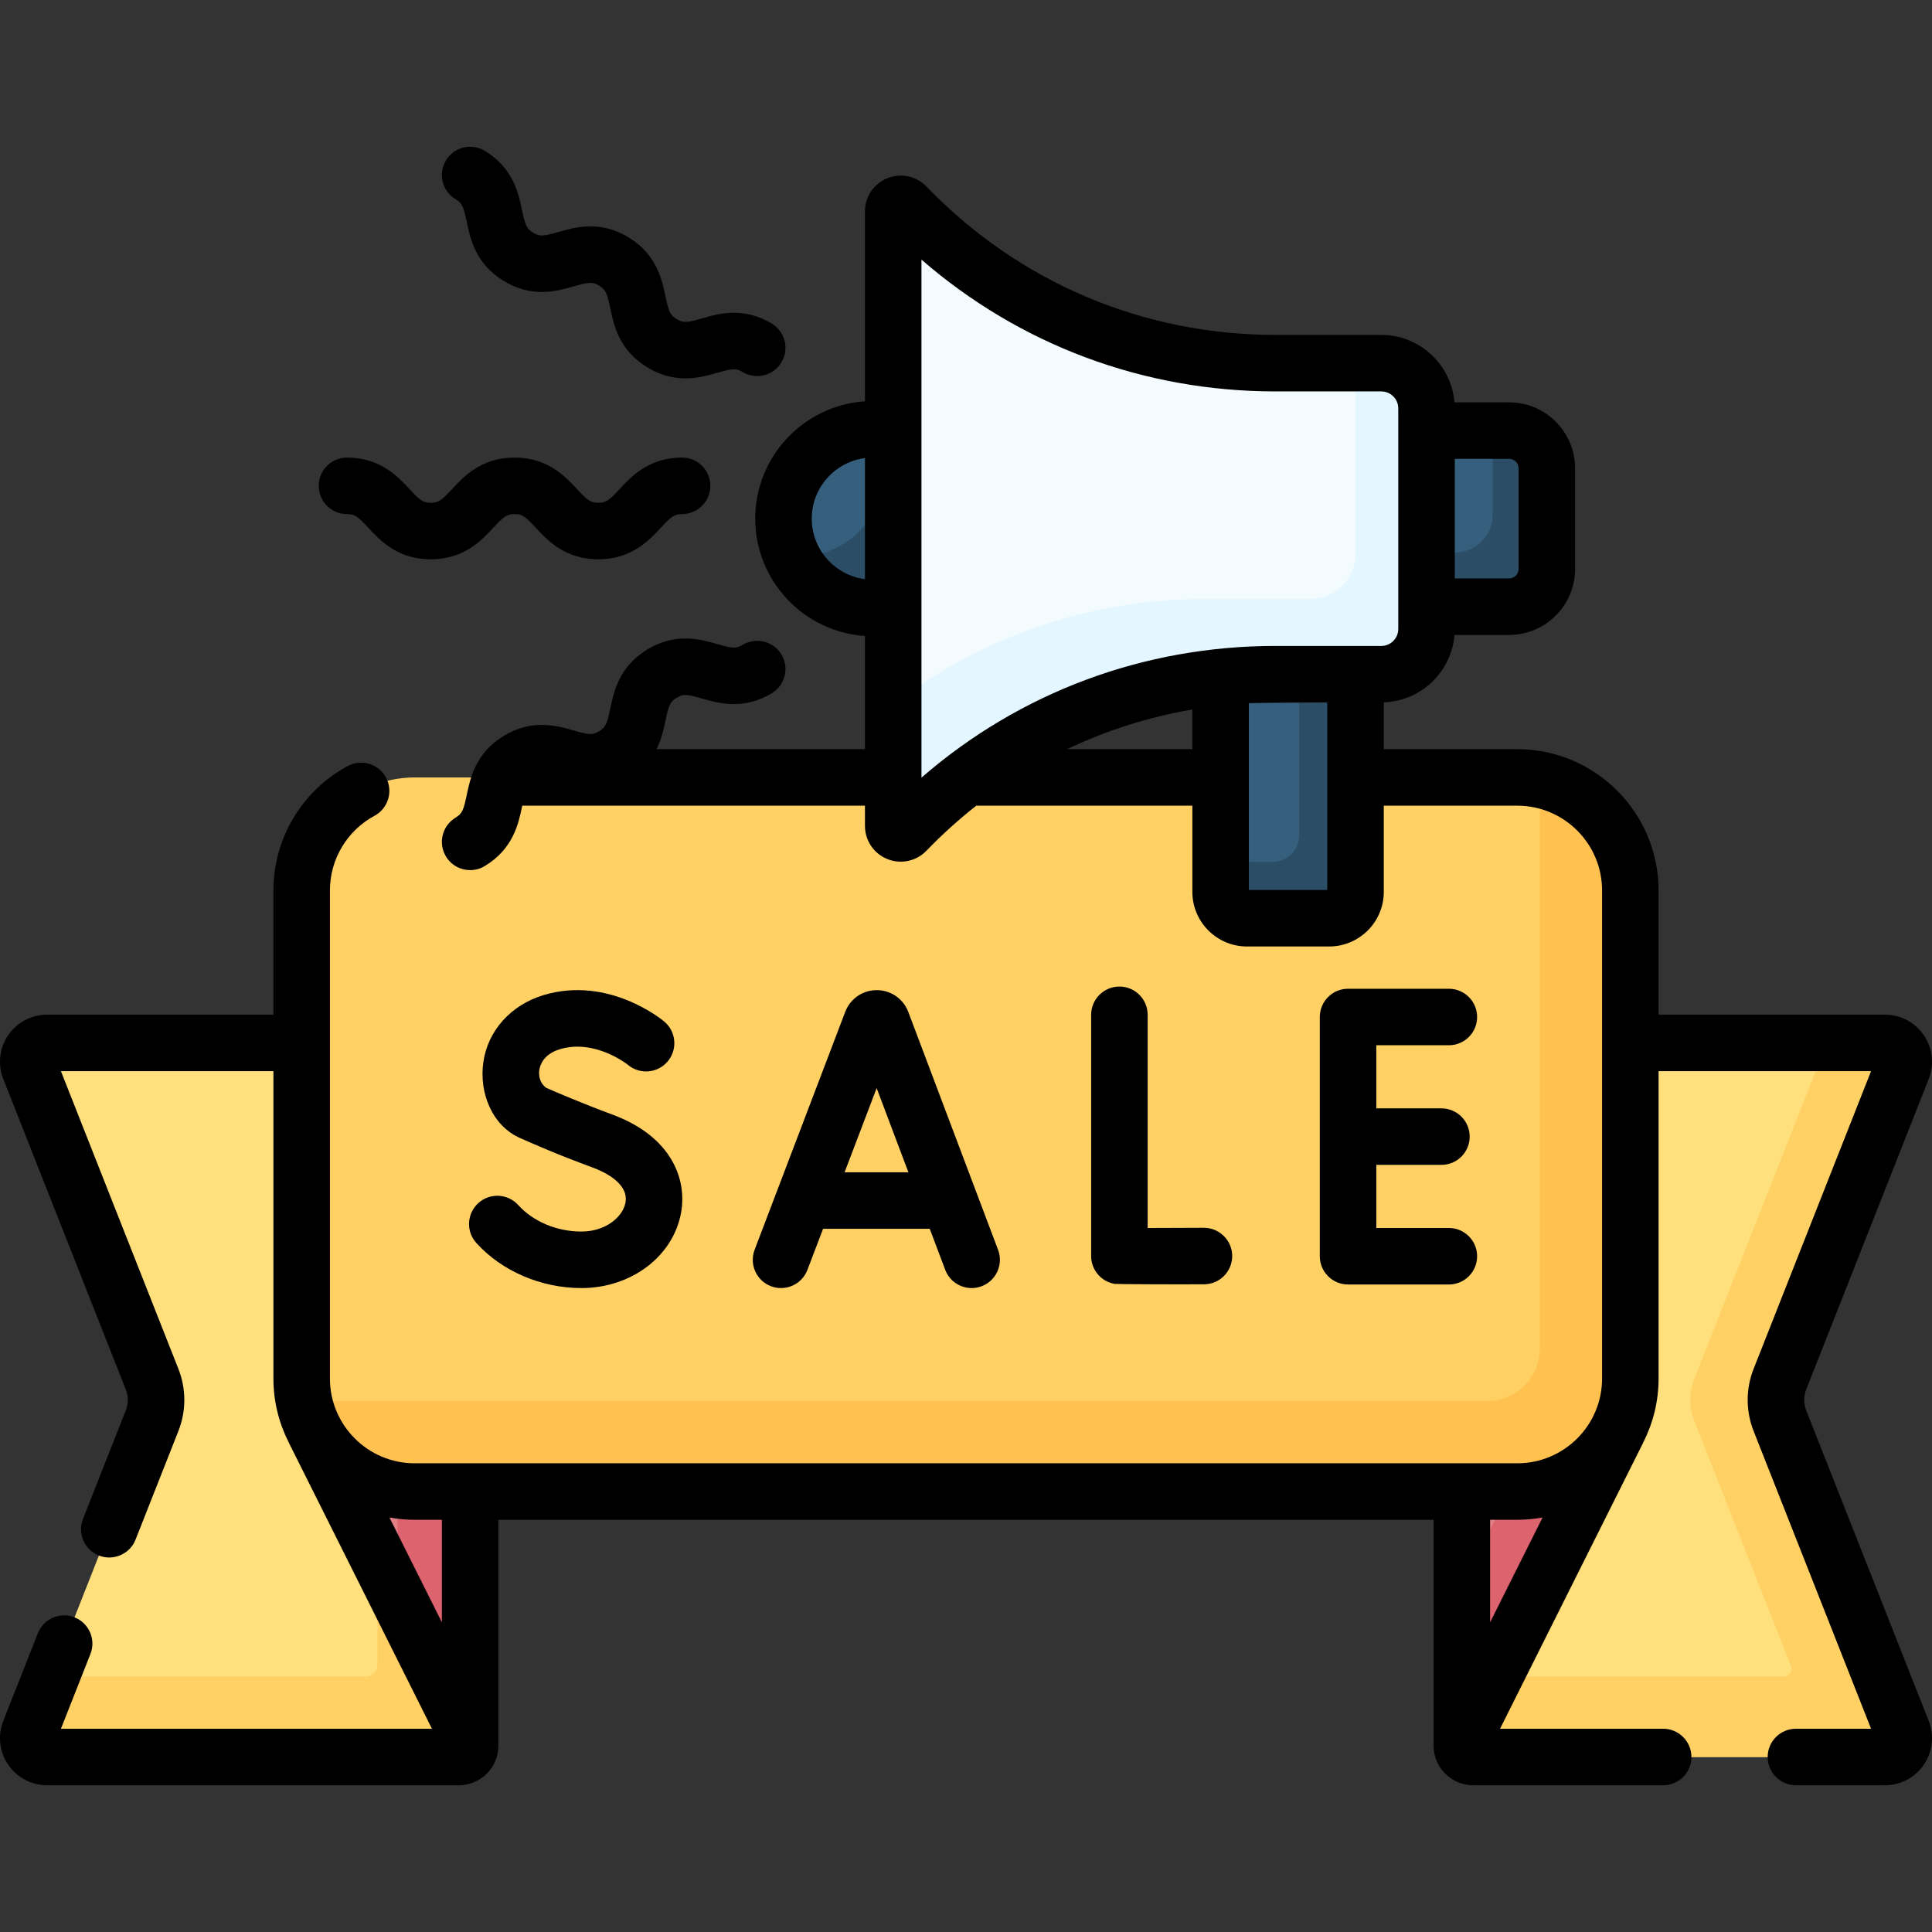 <svg id="Capa_1" enable-background="new 0 0 512 512" height="512" viewBox="0 0 512 512" width="512" xmlns="http://www.w3.org/2000/svg"><rect x="0" y="0" width="512" height="512" fill="#333333" stroke="none"/><g><g><path d="m390.402 465.625h109.118c3.521 0 5.936-3.548 4.643-6.824l-32.474-82.304c-1.393-3.532-1.393-7.461 0-10.993l32.474-82.304c1.292-3.276-1.122-6.824-4.643-6.824h-112.113v186.254c0 1.655 1.34 2.995 2.995 2.995z" fill="#ffe07d"/></g><g><path d="m121.598 465.625h-109.117c-3.521 0-5.936-3.548-4.643-6.824l32.474-82.304c1.393-3.532 1.393-7.461 0-10.993l-32.475-82.303c-1.292-3.276 1.122-6.824 4.643-6.824h112.113v186.253c0 1.655-1.34 2.995-2.995 2.995z" fill="#ffe07d"/></g><g><path d="m471.689 376.498c-1.394-3.532-1.394-7.461 0-10.993l32.474-82.304c1.292-3.276-1.122-6.824-4.643-6.824h-22.712c3.521 0 5.936 3.548 4.643 6.824l-32.474 82.304c-1.394 3.532-1.394 7.461 0 10.993l25.67 65.059c.517 1.31-.449 2.729-1.857 2.729h-85.382v18.344c0 1.654 1.341 2.995 2.995 2.995h109.117c3.521 0 5.936-3.548 4.643-6.824z" fill="#ffd064"/></g><g><path d="m100.027 276.378v164.913c0 1.654-1.341 2.995-2.995 2.995h-83.467l-5.727 14.516c-1.293 3.276 1.122 6.824 4.643 6.824h109.118c1.654 0 2.995-1.341 2.995-2.995v-186.253z" fill="#ffd064"/></g><g><path d="m428.716 379.074-41.309 82.558v-82.558z" fill="#e28086"/></g><g><path d="m408.061 379.074-20.654 41.279v41.279l41.309-82.558z" fill="#dd636e"/></g><g><path d="m83.284 379.074 41.309 82.558v-82.558z" fill="#e28086"/></g><g><path d="m105.352 379.074v44.103l19.241 38.455v-82.558z" fill="#dd636e"/></g><g><path d="m402.052 395.274h-292.104c-16.569 0-30-13.431-30-30v-129.248c0-16.569 13.431-30 30-30h292.104c16.569 0 30 13.431 30 30v129.248c0 16.568-13.431 30-30 30z" fill="#ffd064"/></g><g><path d="m407.56 206.531c.326 1.771.505 3.593.505 5.458v145.321c0 7.719-6.257 13.977-13.977 13.977h-308.178c-1.865 0-3.687-.179-5.457-.505 2.567 13.934 14.769 24.493 29.445 24.493h292.204c16.541 0 29.95-13.409 29.95-29.95v-129.349c0-14.676-10.559-26.878-24.492-29.445z" fill="#ffc250"/></g><g><path d="m399.927 160.772h-29.493v-46.66h29.493c5.523 0 10 4.477 10 10v26.66c0 5.523-4.477 10-10 10z" fill="#365e7d"/></g><g><path d="m399.944 114.112h-4.362v22.331c0 5.514-4.47 9.983-9.983 9.983h-15.164v14.345h29.51c5.514 0 9.983-4.47 9.983-9.983v-26.693c-.001-5.513-4.47-9.983-9.984-9.983z" fill="#2b4d66"/></g><g><path d="m352.232 243.339h-21.757c-3.866 0-7-3.134-7-7v-75.567h35.757v75.567c0 3.866-3.134 7-7 7z" fill="#365e7d"/></g><g><path d="m344.298 160.772v60.644c0 3.86-3.129 6.988-6.988 6.988h-13.835v7.945c0 3.86 3.129 6.988 6.988 6.988h21.78c3.86 0 6.988-3.129 6.988-6.988v-75.578h-14.933z" fill="#2b4d66"/></g><g><circle cx="231.321" cy="137.442" fill="#365e7d" r="23.686"/></g><g><path d="m232.506 113.786c1.463 3.078 2.285 6.521 2.285 10.157 0 13.082-10.605 23.686-23.686 23.686-.398 0-.793-.011-1.185-.03 3.803 7.999 11.955 13.53 21.402 13.53 13.082 0 23.686-10.605 23.686-23.686 0-12.685-9.971-23.04-22.502-23.657z" fill="#2b4d66"/></g><g><g><path d="m338.032 96.243c-38.445 0-73.149-15.959-97.89-41.598-1.249-1.294-3.431-.422-3.431 1.377v162.843c0 1.799 2.182 2.671 3.431 1.377 24.74-25.632 59.451-41.574 97.89-41.574h28.03c6.616 0 11.98-5.364 11.98-11.98v-58.463c0-6.616-5.364-11.98-11.98-11.98h-28.03z" fill="#f4fbff"/></g></g><g><path d="m366.063 96.243h-6.83v50.521c0 6.616-5.364 11.98-11.98 11.98h-28.031c-31.028 0-59.624 10.393-82.51 27.879v32.24c0 1.799 2.182 2.671 3.431 1.377 24.74-25.632 59.451-41.574 97.89-41.574h28.031c6.616 0 11.98-5.364 11.98-11.98v-58.463c-.001-6.617-5.365-11.98-11.981-11.98z" fill="#e4f6ff"/></g><g><path d="m511.128 456.054-32.474-82.305c-.7-1.772-.7-3.724 0-5.496l32.473-82.303c1.518-3.846 1.036-8.182-1.29-11.601-2.326-3.418-6.183-5.459-10.318-5.459h-59.979v-32.914c0-20.643-16.794-37.438-37.438-37.438h-35.382v-12.417c9.902-.333 17.942-8.079 18.731-17.861h14.493c9.633 0 17.471-7.838 17.471-17.471v-26.693c0-9.633-7.838-17.471-17.471-17.471h-14.495c-.817-9.988-9.191-17.87-19.387-17.87h-28.031c-35.19 0-68.041-13.961-92.501-39.31-2.702-2.8-6.776-3.668-10.381-2.213-3.6 1.454-5.926 4.903-5.926 8.789v50.326c-16.214 1.084-29.077 14.612-29.077 31.095 0 16.484 12.862 30.012 29.077 31.096v30h-55.218c1.348-2.75 1.921-5.478 2.376-7.66.81-3.885 1.179-4.902 2.953-5.97 1.773-1.068 2.845-.918 6.657.185 4.374 1.266 10.985 3.179 18.542-1.37 3.543-2.133 4.687-6.734 2.554-10.276-2.132-3.543-6.734-4.687-10.276-2.554-1.774 1.068-2.844.919-6.658-.185-4.373-1.265-10.984-3.178-18.542 1.37-7.557 4.549-8.961 11.286-9.89 15.744-.81 3.885-1.179 4.902-2.953 5.97-1.773 1.067-2.844.917-6.655-.185-4.374-1.265-10.986-3.179-18.541 1.369-7.557 4.549-8.96 11.286-9.889 15.744-.809 3.884-1.178 4.901-2.951 5.968-3.543 2.133-4.687 6.733-2.554 10.276 1.405 2.335 3.882 3.627 6.422 3.627 1.314 0 2.646-.346 3.854-1.073 7.557-4.549 8.96-11.286 9.889-15.744.019-.091.037-.173.055-.261h90.825v5.35c0 3.885 2.326 7.335 5.925 8.789 3.561 1.446 7.67.604 10.381-2.212 4.162-4.313 8.574-8.287 13.193-11.927h57.265v22.837c0 7.982 6.494 14.476 14.476 14.476h21.78c7.982 0 14.476-6.494 14.476-14.476v-22.837h35.383c12.386 0 22.463 10.077 22.463 22.463v129.347c0 12.386-10.077 22.463-22.463 22.463h-292.204c-12.386 0-22.463-10.077-22.463-22.463v-129.347c0-8.272 4.528-15.854 11.818-19.787 3.639-1.964 4.998-6.505 3.035-10.145-1.963-3.639-6.505-4.997-10.145-3.035-12.14 6.55-19.683 19.182-19.683 32.966v32.914h-59.98c-4.135 0-7.992 2.041-10.318 5.46-2.326 3.418-2.808 7.755-1.29 11.599l32.474 82.305c.7 1.772.7 3.724 0 5.496l-11.351 28.768c-1.518 3.847.37 8.196 4.217 9.713 3.748 1.508 8.197-.332 9.713-4.217l11.351-28.768c2.098-5.316 2.098-11.173 0-16.489l-31.127-78.892h56.311v81.458c0 6.035 1.444 11.735 3.991 16.789.046.104.086.209.137.312l37.884 75.713h-98.323l7.817-19.814c1.517-3.847-.37-8.195-4.217-9.713-3.844-1.517-8.195.37-9.713 4.217l-9.163 23.225c-1.518 3.846-1.036 8.182 1.29 11.6 2.326 3.419 6.183 5.46 10.318 5.46h109.118c5.78 0 10.483-4.703 10.483-10.483v-59.869h247.838v59.869c0 5.78 4.703 10.483 10.483 10.483h50.351c4.135 0 7.488-3.352 7.488-7.488 0-4.135-3.352-7.488-7.488-7.488h-43.225l37.885-75.713c.051-.103.091-.208.137-.312 2.547-5.053 3.991-10.754 3.991-16.789v-81.458h56.311l-31.127 78.892c-2.098 5.316-2.098 11.173 0 16.489l31.127 78.892h-19.913c-4.135 0-7.488 3.352-7.488 7.488 0 4.135 3.352 7.488 7.488 7.488h23.579c4.135 0 7.992-2.041 10.318-5.459s2.808-7.754 1.291-11.599zm-108.688-331.958v26.693c0 1.376-1.12 2.496-2.496 2.496h-14.414v-31.685h14.414c1.376 0 2.496 1.119 2.496 2.496zm-187.318 13.346c0-8.22 6.159-15.013 14.102-16.047v32.094c-7.943-1.033-14.102-7.827-14.102-16.047zm29.077 68.64v-137.276c26.05 22.611 58.909 34.924 93.833 34.924h28.031c2.477 0 4.493 2.015 4.493 4.493v58.464c0 2.477-2.015 4.493-4.493 4.493h-28.031c-34.931-.001-67.789 12.304-93.833 34.902zm38.596-7.544c10.483-4.995 21.626-8.535 33.193-10.515v10.515zm48.168 37.313v-49.503c2.345-.126 20.782-.194 20.782-.194v49.697zm-213.857 194.085-13.903-27.786c2.174.394 4.409.612 6.695.612h7.208zm284.996-27.175c2.286 0 4.521-.217 6.695-.611l-13.903 27.786v-27.175z"/><path d="m213.977 336.528 4.147-10.888h28.265l4.101 10.866c1.132 2.998 3.981 4.846 7.007 4.846.878 0 1.772-.156 2.642-.484 3.869-1.46 5.822-5.78 4.362-9.649l-23.807-63.083c-.026-.069-.053-.137-.081-.205-1.384-3.365-4.628-5.537-8.266-5.537-.003 0-.007 0-.01 0-3.642.004-6.885 2.184-8.264 5.555-.023.056-.045.112-.066.169l-24.025 63.08c-1.472 3.865.467 8.19 4.332 9.662 3.866 1.471 8.19-.469 9.663-4.332zm18.344-48.165 8.416 22.302h-16.91z"/><path d="m296.653 261.447c-4.135 0-7.488 3.352-7.488 7.488v63.928c0 3.648 2.629 6.765 6.225 7.38.531.091 16.449.148 23.708.107 4.135-.023 7.469-3.394 7.446-7.529s-3.408-7.461-7.529-7.446c-5.138.029-10.654.049-14.875.053v-56.493c.001-4.135-3.352-7.488-7.487-7.488z"/><path d="m383.963 277.006c4.135 0 7.488-3.352 7.488-7.488 0-4.135-3.352-7.488-7.488-7.488h-26.713c-4.135 0-7.488 3.352-7.488 7.488v63.398c0 4.135 3.352 7.488 7.488 7.488h26.713c4.135 0 7.488-3.352 7.488-7.488 0-4.135-3.352-7.488-7.488-7.488h-19.226v-16.724h17.256c4.135 0 7.488-3.352 7.488-7.488 0-4.135-3.352-7.488-7.488-7.488h-17.256v-16.724h19.226z"/><path d="m154.085 326.375c-6.501 0-12.762-2.626-16.748-7.024-2.777-3.064-7.512-3.297-10.576-.521-3.064 2.777-3.297 7.512-.521 10.576 6.777 7.479 17.186 11.944 27.844 11.944 13.236 0 24.348-8.427 26.421-20.038 1.557-8.717-2.427-20.115-18.274-25.961-7.945-2.931-15.335-6.124-17.511-7.078-2-1.562-1.936-3.764-1.805-4.676.176-1.226 1.059-4.22 5.447-5.542 9.282-2.796 17.839 3.973 18.077 4.164 3.165 2.627 7.863 2.21 10.514-.943 2.661-3.166 2.252-7.889-.914-10.55-.596-.501-14.781-12.198-31.997-7.01-8.64 2.603-14.752 9.405-15.951 17.753-1.178 8.143 2.326 16.933 9.883 20.196 4.703 2.031 9.165 4.081 19.072 7.735 2.926 1.079 9.631 4.143 8.715 9.279-.672 3.784-5.225 7.696-11.676 7.696z"/><path d="m91.959 136.238c2.069 0 2.91.681 5.606 3.591 3.095 3.341 7.772 8.389 16.592 8.389s13.497-5.048 16.592-8.389c2.697-2.911 3.537-3.591 5.606-3.591 2.07 0 2.911.681 5.608 3.592 3.095 3.34 7.773 8.388 16.593 8.388s13.498-5.048 16.594-8.388c2.697-2.911 3.538-3.592 5.608-3.592 4.135 0 7.488-3.352 7.488-7.488 0-4.135-3.352-7.488-7.488-7.488-8.82 0-13.498 5.048-16.593 8.388-2.697 2.911-3.538 3.592-5.609 3.592-2.07 0-2.911-.681-5.608-3.592-3.095-3.34-7.773-8.388-16.593-8.388s-13.497 5.048-16.592 8.389c-2.697 2.911-3.538 3.591-5.607 3.591s-2.91-.681-5.606-3.591c-3.095-3.341-7.772-8.389-16.592-8.389-4.135 0-7.488 3.352-7.488 7.488.001 4.135 3.354 7.488 7.489 7.488z"/><path d="m120.732 52.791c1.772 1.067 2.141 2.083 2.951 5.968.929 4.458 2.332 11.196 9.889 15.744s14.167 2.635 18.541 1.369c3.81-1.104 4.883-1.253 6.656-.185s2.143 2.084 2.953 5.97c.929 4.458 2.334 11.195 9.89 15.744 3.607 2.171 6.998 2.87 10.034 2.87 3.324 0 6.222-.838 8.508-1.5 3.813-1.103 4.884-1.252 6.658-.185 3.542 2.132 8.144.989 10.276-2.554 2.133-3.542.989-8.144-2.554-10.276-7.555-4.548-14.167-2.635-18.542-1.37-3.813 1.103-4.884 1.252-6.657.185-1.774-1.068-2.143-2.084-2.953-5.97-.929-4.458-2.334-11.196-9.89-15.744-7.556-4.549-14.167-2.635-18.542-1.369-3.813 1.103-4.883 1.252-6.656.185s-2.141-2.083-2.951-5.968c-.929-4.458-2.332-11.196-9.889-15.744-3.542-2.134-8.144-.989-10.276 2.554s-.989 8.144 2.554 10.276z"/></g></g></svg>